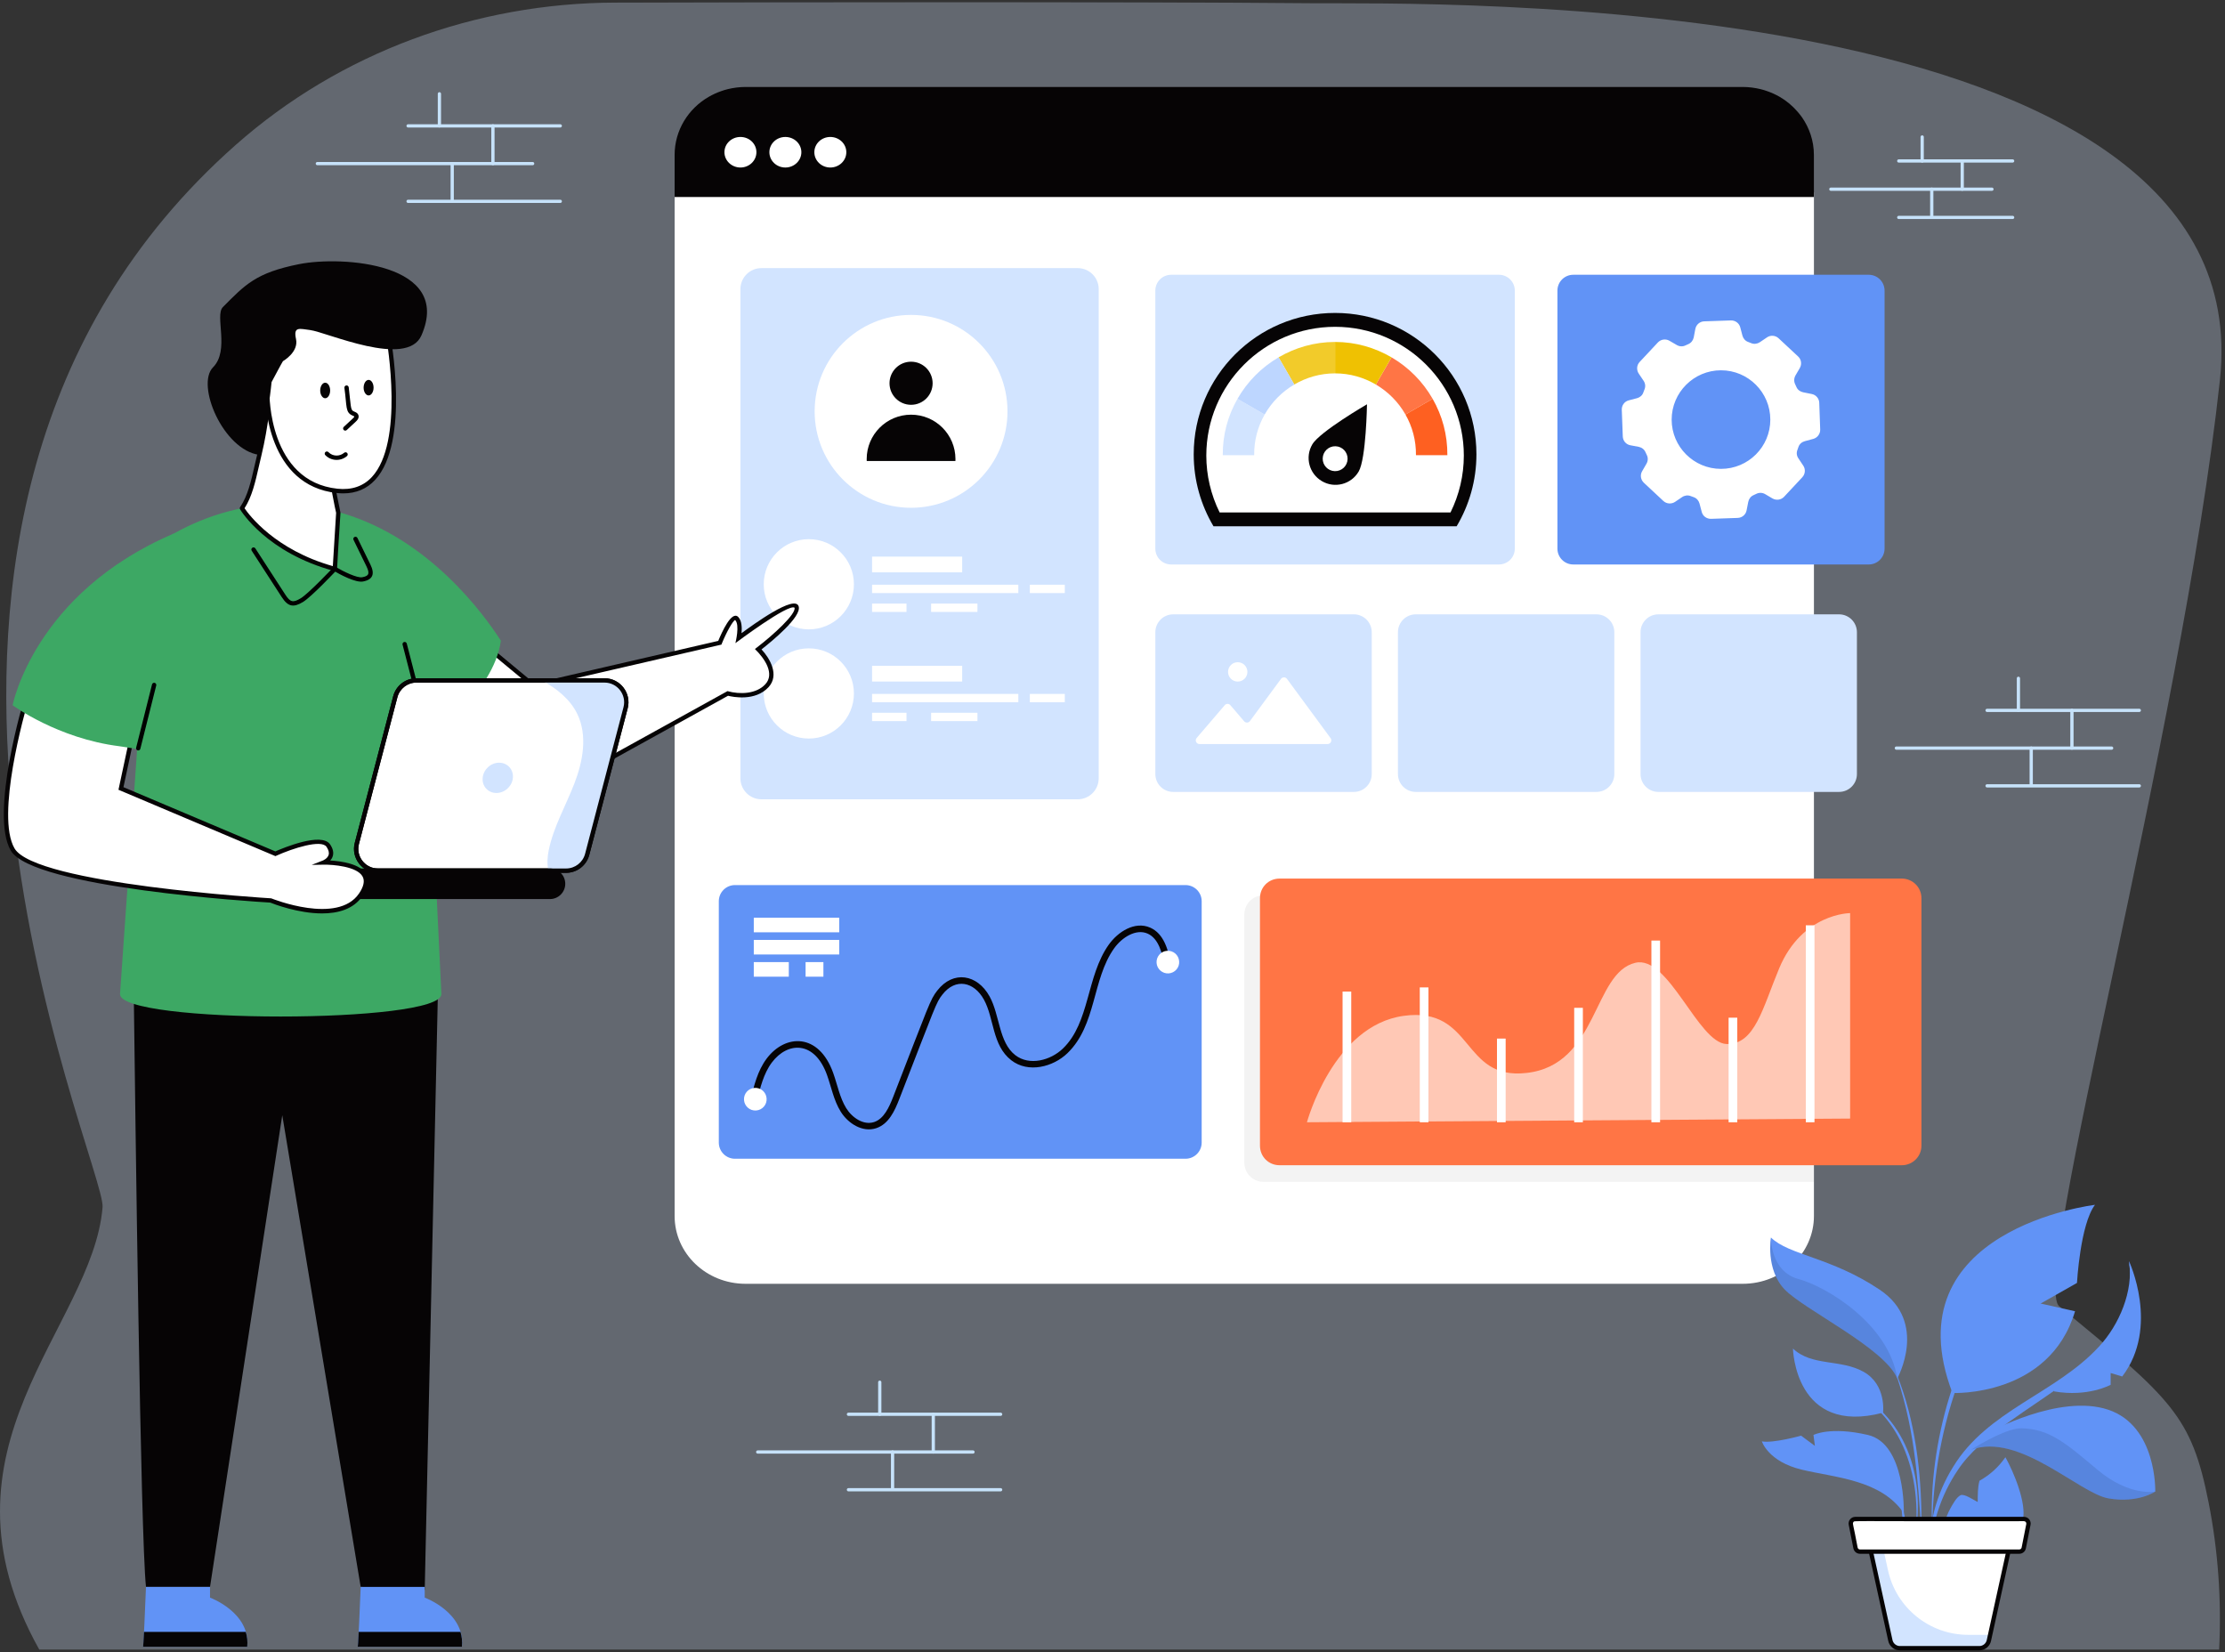 <svg width="540" height="401" viewBox="0 0 540 401" fill="none" xmlns="http://www.w3.org/2000/svg">
<rect x="0" y="0" width="540" height="401" fill="#333333" stroke="none"/>
<g clip-path="url(#clip0_264_313596)">
<g opacity="0.3">
<path d="M538.579 400.31C539.174 388.372 538.339 376.357 536.027 364.647C531.868 343.58 527.125 339.567 499.774 317.011C492.651 311.136 529.336 178.819 538.764 92.255C549.228 -3.823 343.853 1.012 318.977 0.792C270.424 0.365 194.235 0.496 149.325 0.628C115.48 0.728 82.592 12.735 57.23 35.146C-45.759 126.156 25.762 282.503 24.894 292.961C22.459 322.263 -17.938 351.249 9.53 400.308H538.579V400.31Z" fill="#D2E4FF"/>
</g>
<path d="M440.236 46.687V295.105C440.236 304.06 432.621 311.544 422.931 311.544H180.948C171.419 311.544 163.73 304.195 163.73 295.105V46.687H440.236Z" fill="white"/>
<path d="M440.227 47.805V37.595C440.227 34.158 439.117 31.001 437.278 28.38C436.937 27.929 436.62 27.515 436.266 27.113C435.035 25.687 433.56 24.443 431.915 23.493C430.965 22.956 429.953 22.481 428.881 22.116C428.357 21.922 427.833 21.763 427.26 21.628C425.87 21.3 424.445 21.104 422.933 21.104H180.949C179.475 21.104 178.024 21.299 176.647 21.628C176.099 21.763 175.55 21.921 175.026 22.116C173.965 22.482 172.955 22.957 172.015 23.493C167.043 26.357 163.728 31.623 163.728 37.595V47.805H440.227Z" fill="#060405"/>
<path d="M183.58 36.938C183.58 38.993 181.833 40.651 179.704 40.651C177.575 40.651 175.817 38.993 175.817 36.938C175.817 34.883 177.553 33.237 179.704 33.237C181.856 33.237 183.58 34.894 183.58 36.938Z" fill="white"/>
<path d="M205.4 36.938C205.4 38.993 203.654 40.651 201.513 40.651C199.373 40.651 197.638 38.993 197.638 36.938C197.638 34.883 199.373 33.237 201.513 33.237C203.654 33.237 205.4 34.894 205.4 36.938Z" fill="white"/>
<path d="M194.489 36.938C194.489 38.993 192.742 40.651 190.602 40.651C188.462 40.651 186.727 38.993 186.727 36.938C186.727 34.883 188.462 33.237 190.602 33.237C192.742 33.237 194.489 34.894 194.489 36.938Z" fill="white"/>
<g opacity="0.05">
<path d="M440.236 217.258V286.817H306.747C304.064 286.817 301.982 284.735 301.982 282.052V222.022C301.982 219.339 304.064 217.258 306.747 217.258H440.236Z" fill="black"/>
</g>
<path d="M466.327 217.975V278.006C466.327 280.688 464.168 282.771 461.561 282.771H310.555C307.874 282.771 305.789 280.687 305.789 278.006V217.975C305.789 215.295 307.874 213.208 310.555 213.208H461.561C464.168 213.208 466.327 215.294 466.327 217.975Z" fill="#FF7545"/>
<path d="M327.942 240.625H325.838V272.346H327.942V240.625Z" fill="white"/>
<path d="M346.68 239.617H344.576V272.346H346.68V239.617Z" fill="white"/>
<path d="M365.417 252.035H363.313V272.347H365.417V252.035Z" fill="white"/>
<path d="M384.156 244.575H382.052V272.346H384.156V244.575Z" fill="white"/>
<path d="M402.893 228.247H400.789V272.346H402.893V228.247Z" fill="white"/>
<path d="M421.63 246.967H419.526V272.346H421.63V246.967Z" fill="white"/>
<path d="M440.368 224.547H438.264V272.346H440.368V224.547Z" fill="white"/>
<g opacity="0.6">
<path d="M449.017 271.446L317.188 272.346C317.188 272.346 323.537 248.857 340.681 246.517C357.824 244.18 354.569 262.179 370.444 260.377C387.905 258.488 386.556 236.079 396.874 233.649C404.97 231.669 412.112 253.087 419.018 253.357C425.923 253.537 427.756 244.674 431.797 234.999C437.399 221.588 449.02 221.588 449.02 221.588V271.446H449.017Z" fill="white"/>
</g>
<path d="M261.554 65.063H184.796C181.981 65.063 179.698 67.345 179.698 70.161V188.871C179.698 191.686 181.981 193.969 184.796 193.969H261.554C264.37 193.969 266.652 191.686 266.652 188.871V70.161C266.652 67.345 264.37 65.063 261.554 65.063Z" fill="#D2E4FF"/>
<path d="M196.3 152.73C202.344 152.73 207.243 147.83 207.243 141.787C207.243 135.743 202.344 130.843 196.3 130.843C190.256 130.843 185.356 135.743 185.356 141.787C185.356 147.83 190.256 152.73 196.3 152.73Z" fill="white"/>
<path d="M233.517 135.076H211.645V138.893H233.517V135.076Z" fill="white"/>
<path d="M247.147 141.899H211.645V143.922H247.147V141.899Z" fill="white"/>
<path d="M258.423 141.899H249.939V143.922H258.423V141.899Z" fill="white"/>
<path d="M237.22 146.475H225.975V148.497H237.22V146.475Z" fill="white"/>
<path d="M220.004 146.475H211.645V148.497H220.004V146.475Z" fill="white"/>
<path d="M196.3 179.226C202.344 179.226 207.243 174.327 207.243 168.283C207.243 162.239 202.344 157.339 196.3 157.339C190.256 157.339 185.356 162.239 185.356 168.283C185.356 174.327 190.256 179.226 196.3 179.226Z" fill="white"/>
<path d="M233.517 161.572H211.645V165.389H233.517V161.572Z" fill="white"/>
<path d="M247.147 168.396H211.645V170.418H247.147V168.396Z" fill="white"/>
<path d="M258.423 168.396H249.939V170.418H258.423V168.396Z" fill="white"/>
<path d="M237.22 172.971H225.975V174.993H237.22V172.971Z" fill="white"/>
<path d="M220.004 172.971H211.645V174.993H220.004V172.971Z" fill="white"/>
<path d="M221.114 123.225C234.038 123.225 244.515 112.747 244.515 99.823C244.515 86.899 234.038 76.421 221.114 76.421C208.189 76.421 197.712 86.899 197.712 99.823C197.712 112.747 208.189 123.225 221.114 123.225Z" fill="white"/>
<path d="M221.114 98.236C224.003 98.236 226.345 95.894 226.345 93.005C226.345 90.116 224.003 87.774 221.114 87.774C218.225 87.774 215.883 90.116 215.883 93.005C215.883 95.894 218.225 98.236 221.114 98.236Z" fill="#060405"/>
<path d="M231.874 111.871C231.88 111.716 231.885 111.56 231.885 111.403C231.885 105.454 227.063 100.632 221.114 100.632C215.164 100.632 210.342 105.454 210.342 111.403C210.342 111.56 210.347 111.716 210.353 111.871H231.874Z" fill="#060405"/>
<path d="M32.444 239.677C32.882 272.547 34.087 372.237 35.43 385.097H50.971L68.505 270.631L87.537 385.097L103.078 385.833L106.303 239.677H32.444Z" fill="#060405"/>
<path d="M103.079 387.701V385.097H87.537C87.334 390.132 86.936 399.629 86.816 399.629H112.106C112.966 391.318 103.08 387.701 103.08 387.701H103.079Z" fill="#6193F6"/>
<path d="M111.757 396.014C112.084 397.106 112.242 398.302 112.105 399.629H86.815C86.862 399.629 86.953 398.13 87.059 396.014H111.756H111.757Z" fill="#060405"/>
<path d="M50.972 387.701V385.097H35.431C35.228 390.132 34.829 399.629 34.71 399.629H60C60.86 391.318 50.974 387.701 50.974 387.701H50.972Z" fill="#6193F6"/>
<path d="M59.651 396.014C59.979 397.106 60.137 398.302 60 399.629H34.71C34.756 399.629 34.848 398.13 34.953 396.014H59.65H59.651Z" fill="#060405"/>
<path d="M98.62 182.104L130.593 193.723L176.618 168.284C176.618 168.284 182.756 170.049 186.125 166.412C189.492 162.773 184.021 157.542 184.021 157.542C184.021 157.542 194.058 149.85 193.334 147.322C192.62 144.803 179.272 154.822 179.272 154.822C179.272 154.822 179.996 151.298 178.79 150.092C177.583 148.886 174.697 155.979 174.697 155.979L129.55 166.411L115.566 154.82L98.619 182.104H98.62Z" fill="white"/>
<path d="M130.639 194.299L97.832 182.376L115.44 154.03L129.687 165.839L174.316 155.526C175.185 153.433 177.557 148.106 179.164 149.718C180.061 150.616 180.084 152.41 179.972 153.648C182.766 151.602 192.981 144.13 193.842 147.177C194.568 149.712 187.248 155.69 184.815 157.592C186.798 159.703 189.253 163.806 186.512 166.767C183.29 170.249 177.855 169.134 176.691 168.844L130.641 194.297L130.639 194.299ZM99.409 181.83L130.548 193.146L176.554 167.717C179.597 168.564 183.55 168.418 185.739 166.053C188.062 163.544 185.679 159.891 183.215 157.497L183.701 157.123C187.75 154.02 193.259 148.971 192.829 147.466C191.262 146.461 178.586 156.001 178.48 156.073C178.497 155.954 179.61 151.654 178.419 150.463C177.924 150.575 176.381 153.238 175.186 156.177L175.084 156.43L129.418 166.982L115.697 155.611L99.411 181.832L99.409 181.83Z" fill="#060405"/>
<path d="M30.73 179.434C31.611 179.553 32.535 179.609 33.438 179.619L29.126 241.247C29.126 248.493 107.12 248.493 107.12 241.247L104.142 179.226L104.121 179.074C104.121 179.074 119.86 168.146 121.557 155.476C117.326 148.897 104.057 130.69 82.98 124.502C78.912 123.306 74.529 122.555 69.885 122.403C60.052 122.124 50.638 124.771 42.14 129.495C17.724 143.003 8.298 165.532 8.298 165.532C8.298 165.532 8.032 164.703 10.479 167.149C14.905 171.587 19.636 177.585 29.392 179.227C29.827 179.315 30.274 179.368 30.73 179.434Z" fill="#3DA864"/>
<path d="M104.143 179.753C103.91 179.753 103.695 179.596 103.635 179.359L97.703 156.44C97.631 156.159 97.8 155.872 98.081 155.799C98.36 155.723 98.649 155.896 98.722 156.177L104.653 179.096C104.726 179.377 104.557 179.664 104.276 179.736C104.232 179.748 104.187 179.754 104.143 179.754V179.753Z" fill="black"/>
<path d="M56.355 214.468C56.355 216.231 57.779 217.654 59.541 217.654H133.475C135.238 217.654 136.661 216.231 136.661 214.468C136.661 212.705 135.238 211.282 133.475 211.282H59.541C57.779 211.282 56.355 212.705 56.355 214.468Z" fill="#060405"/>
<path d="M91.722 211.286H137.395C139.803 211.286 141.89 209.664 142.508 207.337L151.829 171.765C152.706 168.416 150.172 165.12 146.717 165.12H101.045C98.653 165.12 96.549 166.759 95.941 169.088L86.612 204.66C85.734 208.009 88.268 211.286 91.725 211.286H91.722Z" fill="white"/>
<path d="M137.396 211.811H91.724C87.922 211.811 85.137 208.21 86.101 204.526L95.431 168.953C96.102 166.387 98.41 164.595 101.043 164.595H146.716C150.517 164.595 153.302 168.212 152.337 171.899L143.016 207.471C142.337 210.028 140.025 211.812 137.395 211.812L137.396 211.811ZM101.043 165.646C98.888 165.646 96.999 167.115 96.449 169.219L87.118 204.793C86.33 207.805 88.607 210.759 91.722 210.759H137.395C139.55 210.759 141.443 209.296 141.999 207.201L151.319 171.629C152.111 168.609 149.824 165.645 146.716 165.645H101.043V165.646Z" fill="#060405"/>
<path d="M133.17 206.343C132.839 207.945 132.722 209.727 133.116 211.286H137.395C139.804 211.286 141.89 209.664 142.508 207.337L151.829 171.765C152.707 168.416 150.173 165.12 146.718 165.12H131.55C135.131 167.135 138.346 169.633 140.11 173.268C142.635 178.488 141.489 184.738 139.394 190.146C137.307 195.554 134.326 200.667 133.171 206.343H133.17Z" fill="#D2E4FF"/>
<path d="M133.475 218.179H59.541C57.494 218.179 55.83 216.514 55.83 214.468C55.83 212.422 57.495 210.756 59.541 210.756H133.475C135.523 210.756 137.187 212.422 137.187 214.468C137.187 216.514 135.522 218.179 133.475 218.179ZM59.541 211.808C58.075 211.808 56.881 213.001 56.881 214.468C56.881 215.935 58.075 217.127 59.541 217.127H133.475C134.942 217.127 136.136 215.935 136.136 214.468C136.136 213.001 134.942 211.808 133.475 211.808H59.541Z" fill="#060405"/>
<path d="M137.395 211.808H91.724C87.921 211.808 85.138 208.211 86.104 204.525L95.426 168.953C96.102 166.387 98.413 164.595 101.046 164.595H146.717C150.519 164.595 153.303 168.21 152.337 171.899L143.014 207.47C142.342 210.024 140.032 211.808 137.395 211.808ZM101.046 165.647C98.889 165.647 96.997 167.117 96.443 169.221L87.121 204.792C86.33 207.805 88.604 210.756 91.722 210.756H137.394C139.553 210.756 141.446 209.294 141.996 207.202L151.319 171.63C152.112 168.609 149.828 165.646 146.717 165.646H101.046V165.647Z" fill="#060405"/>
<path d="M117.143 188.767C116.955 190.79 118.451 192.438 120.473 192.438C122.496 192.438 124.296 190.79 124.475 188.767C124.655 186.734 123.168 185.087 121.135 185.087C119.103 185.087 117.321 186.734 117.142 188.767H117.143Z" fill="#D2E4FF"/>
<path d="M3.061 206.135C8.291 215.176 65.706 218.519 65.706 218.519C65.706 218.519 82.067 225.207 87.565 217.125C93.063 209.041 78.559 209.308 78.559 209.308C78.559 209.308 81.667 208.118 79.679 205.204C77.698 202.29 66.834 207.185 66.834 207.185L29.357 191.341L33.175 173.5L6.606 168.916C6.606 168.916 -2.03 197.33 3.063 206.136L3.061 206.135Z" fill="white"/>
<path d="M78.171 221.664C72.374 221.664 66.442 219.379 65.588 219.038C62.215 218.839 7.863 215.487 2.605 206.398C-2.543 197.497 5.746 169.931 6.101 168.762L6.237 168.318L33.802 173.074L29.962 191.025L66.828 206.611C68.677 205.796 78.044 201.867 80.113 204.907C80.814 205.934 81.029 206.905 80.754 207.79C80.624 208.202 80.401 208.545 80.15 208.822C82.697 208.966 87.505 209.59 88.926 212.215C89.695 213.635 89.384 215.387 88.001 217.419C85.796 220.659 82.014 221.664 78.171 221.664ZM3.517 205.871C8.546 214.567 65.166 217.96 65.737 217.994L65.906 218.031C66.066 218.096 81.936 224.465 87.132 216.828C88.277 215.146 88.569 213.762 88.002 212.716C86.659 210.232 80.727 209.799 78.569 209.834L75.637 209.888L78.37 208.817C78.381 208.813 79.473 208.375 79.753 207.471C79.926 206.91 79.755 206.248 79.245 205.5C77.984 203.643 71.097 205.843 67.052 207.664L66.842 207.759L28.753 191.655L32.547 173.925L6.979 169.513C5.917 173.15 -1.06 197.956 3.518 205.871H3.517Z" fill="#060405"/>
<path d="M42.137 129.498C42.66 143.702 39.934 162.173 34.315 181.85C33.391 181.829 31.291 181.425 30.376 181.301C29.909 181.239 29.452 181.146 28.995 181.093C13.981 179.222 3.062 171.14 3.062 171.14C3.062 171.14 8.288 143.951 42.137 129.498Z" fill="#3DA864"/>
<path d="M33.548 182.114C33.505 182.114 33.462 182.109 33.42 182.097C33.138 182.026 32.967 181.741 33.037 181.459L36.897 166.09C36.968 165.808 37.256 165.636 37.535 165.707C37.817 165.779 37.987 166.063 37.917 166.345L34.058 181.715C33.998 181.953 33.783 182.112 33.549 182.112L33.548 182.114Z" fill="black"/>
<path d="M58.723 123.337C58.723 123.337 64.91 133.662 81.258 138.061L82.104 124.411C82.104 124.411 80.532 117.582 80.019 111.642C79.523 105.908 66.449 93.507 65.56 92.755H65.542C65.525 92.739 65.508 92.721 65.508 92.721C65.508 92.721 65.081 101.521 62.941 110.389C61.776 115.131 61.067 119.879 58.723 123.337Z" fill="white"/>
<path d="M81.122 138.57C64.757 134.166 58.529 124.037 58.272 123.608C58.167 123.433 58.173 123.212 58.287 123.043C60.128 120.33 60.937 116.764 61.794 112.99C61.999 112.087 62.206 111.175 62.43 110.265C64.534 101.548 64.979 92.785 64.983 92.697C64.993 92.488 65.127 92.306 65.323 92.232C65.496 92.167 65.686 92.197 65.829 92.307C65.854 92.321 65.879 92.339 65.901 92.356C66.041 92.475 80.002 105.35 80.544 111.6C81.112 118.177 82.651 124.121 82.631 124.446C81.675 138.689 81.951 138.213 81.566 138.49C81.476 138.555 81.284 138.613 81.124 138.57H81.122ZM59.352 123.34C60.454 124.964 66.752 133.415 80.774 137.383L81.575 124.455C81.402 123.69 79.976 117.264 79.495 111.688C79.08 106.895 69 96.703 65.963 93.836C65.773 96.475 65.141 103.509 63.451 110.512C63.229 111.42 63.023 112.325 62.819 113.22C61.968 116.964 61.165 120.506 59.35 123.337L59.352 123.34Z" fill="#060405"/>
<path d="M64.871 95.348C64.871 95.348 64.423 117.276 81.847 119.126C101.81 121.245 94.115 80.823 94.115 80.823L81.055 70.655L65.701 74.044L58.723 84.412L64.871 95.348Z" fill="white"/>
<path d="M83.318 119.73C82.822 119.73 82.313 119.703 81.79 119.647C64.852 117.849 64.352 97.434 64.345 95.485L58.264 84.67C58.167 84.497 58.174 84.284 58.286 84.119L65.264 73.751C65.339 73.639 65.454 73.56 65.587 73.531L80.94 70.141C81.093 70.107 81.254 70.143 81.377 70.24L94.437 80.409C94.537 80.487 94.606 80.599 94.63 80.726C94.834 81.803 99.554 107.213 91.053 116.445C89.041 118.629 86.444 119.73 83.316 119.73H83.318ZM59.34 84.436L65.33 95.088C65.375 95.17 65.399 95.263 65.398 95.357C65.394 95.571 65.166 116.824 81.902 118.6C85.364 118.967 88.188 118.004 90.279 115.732C98.049 107.295 94.059 83.509 93.633 81.113L80.927 71.219L66.02 74.51L59.339 84.435L59.34 84.436Z" fill="#060405"/>
<path d="M51.71 89.128C47.475 93.392 54.175 109.192 62.924 110.39H62.94C65.081 101.522 65.911 92.722 65.911 92.722C65.911 92.722 68.589 87.69 68.675 87.638C68.761 87.604 72.527 85.413 71.843 82.281C71.157 79.147 72.699 79.778 75.237 80.09C79.245 80.582 98.766 89.439 102.281 81.394C109.939 63.868 83.043 62 72.567 64.105C62.09 66.192 59.496 69.086 54.088 74.524C52.063 76.561 55.801 85.006 51.71 89.128Z" fill="#060405"/>
<path d="M90.664 94.082C90.664 95.114 90.117 95.962 89.463 95.962C88.808 95.962 88.249 95.112 88.249 94.082C88.249 93.051 88.794 92.188 89.463 92.188C90.131 92.188 90.664 93.038 90.664 94.082Z" fill="#060405"/>
<path d="M80.126 94.765C80.126 95.797 79.58 96.646 78.925 96.646C78.269 96.646 77.711 95.796 77.711 94.765C77.711 93.734 78.258 92.872 78.925 92.872C79.592 92.872 80.126 93.722 80.126 94.765Z" fill="#060405"/>
<path d="M83.405 104.333C83.209 104.12 83.221 103.788 83.434 103.59L85.652 101.531C86.015 101.196 85.991 101.079 85.991 101.079C85.971 101.018 85.737 100.92 85.598 100.862C83.764 100.1 84.225 98.726 83.587 94.114C83.556 93.826 83.763 93.566 84.052 93.534C84.337 93.502 84.6 93.709 84.633 93.999C85.148 98.28 85.058 99.362 85.689 99.745C86.023 99.948 86.776 100.069 86.994 100.766C87.226 101.507 86.579 102.106 86.367 102.303L84.149 104.362C83.937 104.559 83.603 104.548 83.405 104.333Z" fill="black"/>
<path d="M78.953 110.453C78.749 110.245 78.753 109.913 78.961 109.709C79.169 109.508 79.502 109.511 79.705 109.718C80.767 110.807 82.451 110.804 83.522 109.88C83.74 109.691 84.072 109.713 84.263 109.934C84.453 110.153 84.428 110.486 84.209 110.675C82.694 111.984 80.382 111.916 78.953 110.45V110.453Z" fill="black"/>
<path d="M68.37 144.885L61.087 133.649C60.929 133.405 60.998 133.08 61.242 132.922C61.487 132.763 61.812 132.833 61.969 133.077L69.253 144.313C70.471 146.19 71.149 146.293 72.982 145.191C74.913 144.028 80.816 137.765 80.876 137.702C81.076 137.49 81.408 137.48 81.62 137.679C81.832 137.878 81.842 138.211 81.642 138.422C81.395 138.685 75.579 144.855 73.525 146.091C71.203 147.488 69.906 147.25 68.372 144.885H68.37Z" fill="black"/>
<path d="M80.989 138.514C80.739 138.365 80.658 138.043 80.807 137.793C80.956 137.544 81.278 137.462 81.528 137.611C83.341 138.693 86.679 140.318 87.908 140.081C89.372 139.797 89.877 139.359 88.946 137.448L85.801 131.009C85.673 130.748 85.782 130.433 86.043 130.305C86.303 130.177 86.62 130.285 86.746 130.547L89.891 136.987C90.999 139.256 90.539 140.642 88.109 141.113C86.343 141.462 82.534 139.436 80.99 138.514H80.989Z" fill="black"/>
<path d="M287.722 214.784H178.375C176.209 214.784 174.454 216.539 174.454 218.705V277.274C174.454 279.439 176.209 281.195 178.375 281.195H287.722C289.888 281.195 291.643 279.439 291.643 277.274V218.705C291.643 216.539 289.888 214.784 287.722 214.784Z" fill="#6193F6"/>
<path d="M204.021 269.74C202.331 266.997 201.76 263.795 200.721 260.894C197.698 252.46 191.125 252.765 187.316 257.856C185.301 260.548 184.457 264.095 183.712 267.224L182.178 266.858C182.958 263.579 183.843 259.864 186.053 256.91C190.536 250.921 198.692 250.555 202.207 260.361C203.251 263.275 203.806 266.382 205.365 268.911C206.796 271.233 209.583 273.139 212.15 272.289C214.528 271.5 215.784 268.714 216.776 266.166C225.587 243.517 225.724 242.64 227.463 240.398C231.351 235.388 237.208 236.43 240.172 241.81C242.674 246.353 242.373 252.917 246.398 256.05C249.832 258.722 254.977 257.334 257.969 254.447C264.549 248.095 263.621 236.943 269.096 229.238C271.318 226.112 275.403 223.485 279.126 225.1C282.494 226.564 283.59 230.577 284.218 234.311L282.662 234.573C282.105 231.257 281.173 227.711 278.498 226.549C275.713 225.339 272.308 227.446 270.383 230.152C265.033 237.679 266.139 248.753 259.064 255.581C255.59 258.937 249.54 260.495 245.43 257.295C240.752 253.655 241.319 247.163 238.79 242.573C236.409 238.252 231.923 237.225 228.709 241.368C227.154 243.37 227.176 243.785 218.246 266.739C217.125 269.623 215.674 272.783 212.645 273.787C209.356 274.879 205.818 272.654 204.021 269.74Z" fill="#060405"/>
<path d="M186.049 266.546C186.176 268.052 185.032 269.377 183.509 269.486C182.003 269.595 180.678 268.452 180.569 266.946C180.46 265.421 181.603 264.115 183.109 264.006C184.634 263.897 185.94 265.023 186.049 266.547V266.546Z" fill="white"/>
<path d="M286.177 233.277C286.304 234.783 285.16 236.108 283.637 236.217C282.131 236.326 280.806 235.183 280.697 233.677C280.588 232.152 281.731 230.846 283.237 230.736C284.762 230.627 286.068 231.753 286.177 233.278V233.277Z" fill="white"/>
<path d="M203.679 222.704H182.941V226.244H203.679V222.704Z" fill="white"/>
<path d="M203.679 228.09H182.941V231.629H203.679V228.09Z" fill="white"/>
<path d="M191.44 233.476H182.941V237.016H191.44V233.476Z" fill="white"/>
<path d="M199.838 233.476H195.514V237.016H199.838V233.476Z" fill="white"/>
<path d="M363.792 66.678H284.239C282.116 66.678 280.395 68.399 280.395 70.522V133.139C280.395 135.262 282.116 136.983 284.239 136.983H363.792C365.916 136.983 367.637 135.262 367.637 133.139V70.522C367.637 68.399 365.916 66.678 363.792 66.678Z" fill="#D2E4FF"/>
<path d="M453.534 66.678H381.827C379.704 66.678 377.982 68.399 377.982 70.522V133.139C377.982 135.262 379.704 136.983 381.827 136.983H453.534C455.657 136.983 457.378 135.262 457.378 133.139V70.522C457.378 68.399 455.657 66.678 453.534 66.678Z" fill="#6193F6"/>
<path d="M353.518 127.72C356.559 122.599 358.324 116.634 358.324 110.249C358.324 91.301 342.965 75.941 324.017 75.941C305.069 75.941 289.709 91.301 289.709 110.249C289.709 116.634 291.476 122.6 294.515 127.72H353.517H353.518Z" fill="#060405"/>
<path d="M295.998 124.353C293.879 120.065 292.767 115.342 292.767 110.558C292.767 93.328 306.786 79.31 324.016 79.31C341.246 79.31 355.266 93.328 355.266 110.558C355.266 115.342 354.155 120.065 352.036 124.353H295.998Z" fill="white"/>
<path d="M341.103 100.595L347.698 96.787C345.317 92.616 341.869 89.141 337.724 86.717L333.916 93.312C336.905 95.066 339.392 97.577 341.102 100.594L341.103 100.595Z" fill="#FF7545"/>
<path d="M347.698 96.787L341.103 100.595C342.775 103.546 343.687 106.869 343.648 110.46H351.271C351.304 105.504 350.045 100.902 347.698 96.787Z" fill="#FE6021"/>
<path d="M333.916 93.313L337.724 86.718C333.69 84.359 329.016 82.984 324.016 82.984V90.607C327.628 90.607 331.005 91.604 333.916 93.313Z" fill="#EFC102"/>
<path d="M324.016 90.607V82.984C319.016 82.984 314.341 84.359 310.308 86.718L314.116 93.313C317.027 91.604 320.404 90.607 324.016 90.607Z" fill="#F2CB2A"/>
<path d="M306.93 100.595L300.335 96.787C297.994 100.89 296.729 105.49 296.761 110.46H304.385C304.346 106.874 305.254 103.549 306.93 100.595Z" fill="#D2E4FF"/>
<path d="M314.116 93.313L310.308 86.718C306.164 89.141 302.716 92.616 300.334 96.789L306.929 100.597C308.641 97.58 311.127 95.068 314.116 93.314V93.313Z" fill="#BDD6FF"/>
<path d="M329.738 114.441C327.919 117.543 323.928 118.585 320.826 116.766C317.71 114.939 316.669 110.948 318.489 107.846C320.308 104.744 331.763 98.112 331.763 98.112C331.763 98.112 331.558 111.339 329.74 114.441H329.738Z" fill="#060405"/>
<path d="M327.057 111.39C327.099 109.721 325.78 108.335 324.112 108.293C322.444 108.251 321.057 109.569 321.015 111.238C320.973 112.906 322.292 114.293 323.96 114.334C325.629 114.376 327.015 113.058 327.057 111.39Z" fill="white"/>
<path d="M356.957 123.518C357.025 123.518 357.025 123.413 356.957 123.413C356.889 123.413 356.889 123.518 356.957 123.518Z" fill="white"/>
<path d="M332.916 153.422V187.85C332.916 190.237 330.975 192.177 328.578 192.177H284.728C282.341 192.177 280.401 190.237 280.401 187.85V153.422C280.401 151.025 282.342 149.084 284.728 149.084H328.578C330.975 149.084 332.916 151.025 332.916 153.422Z" fill="#D2E4FF"/>
<path d="M322.21 180.559H291.107C290.342 180.559 289.929 179.661 290.427 179.081L297.243 171.125C297.6 170.708 298.246 170.708 298.604 171.125L301.951 175.037C302.326 175.475 303.011 175.45 303.353 174.986L310.899 164.738C311.256 164.252 311.983 164.252 312.341 164.738L322.932 179.131C323.367 179.723 322.944 180.556 322.211 180.556L322.21 180.559Z" fill="white"/>
<path d="M300.392 165.399C301.689 165.399 302.741 164.347 302.741 163.05C302.741 161.753 301.689 160.702 300.392 160.702C299.095 160.702 298.044 161.753 298.044 163.05C298.044 164.347 299.095 165.399 300.392 165.399Z" fill="white"/>
<path d="M391.791 153.422V187.85C391.791 190.237 389.85 192.177 387.453 192.177H343.603C341.217 192.177 339.276 190.237 339.276 187.85V153.422C339.276 151.025 341.217 149.084 343.603 149.084H387.453C389.85 149.084 391.791 151.025 391.791 153.422Z" fill="#D2E4FF"/>
<path d="M450.668 153.422V187.85C450.668 190.237 448.727 192.177 446.33 192.177H402.48C400.094 192.177 398.153 190.237 398.153 187.85V153.422C398.153 151.025 400.094 149.084 402.48 149.084H446.33C448.727 149.084 450.668 151.025 450.668 153.422Z" fill="#D2E4FF"/>
<path d="M441.529 97.748C441.497 96.705 440.727 95.804 439.684 95.611L437.61 95.195C436.902 95.046 436.275 94.6 435.989 93.922C435.89 93.68 435.779 93.445 435.666 93.215C435.342 92.544 435.392 91.756 435.758 91.11L436.808 89.31C437.336 88.397 437.174 87.223 436.404 86.515L431.66 82.092C430.89 81.371 429.716 81.272 428.852 81.869L427.113 83.043C426.505 83.447 425.716 83.558 425.039 83.285C424.797 83.186 424.543 83.092 424.301 82.993C423.592 82.757 423.077 82.16 422.885 81.453L422.357 79.441C422.084 78.416 421.134 77.72 420.072 77.758L413.601 77.981C412.551 78.013 411.668 78.77 411.458 79.794L411.06 81.887C410.911 82.595 410.433 83.222 409.756 83.508C409.514 83.62 409.272 83.72 409.035 83.832C408.371 84.155 407.601 84.105 406.962 83.733L405.161 82.689C404.242 82.161 403.087 82.336 402.36 83.106L397.925 87.85C397.217 88.607 397.124 89.776 397.72 90.664L398.887 92.397C399.309 93.011 399.402 93.782 399.129 94.459C399.036 94.714 398.936 94.968 398.843 95.21C398.62 95.917 398.023 96.434 397.315 96.626L395.29 97.154C394.259 97.414 393.569 98.377 393.601 99.421L393.843 105.898C393.874 106.96 394.631 107.86 395.674 108.053L397.718 108.438C398.439 108.581 399.066 109.053 399.358 109.742C399.451 109.984 399.563 110.22 399.693 110.462C400.017 111.12 399.966 111.909 399.581 112.554L398.538 114.355C398.004 115.268 398.185 116.423 398.955 117.15L403.693 121.572C404.469 122.293 405.636 122.373 406.525 121.795L408.258 120.622C408.854 120.218 409.644 120.106 410.321 120.38C410.556 120.479 410.817 120.573 411.072 120.653C411.78 120.908 412.277 121.492 412.468 122.199L413.003 124.224C413.257 125.248 414.22 125.938 415.27 125.907L421.759 125.683C422.821 125.633 423.703 124.882 423.896 123.833L424.3 121.776C424.443 121.068 424.908 120.441 425.585 120.155C425.827 120.044 426.081 119.932 426.312 119.813C426.97 119.497 427.772 119.54 428.398 119.912L430.199 120.974C431.131 121.489 432.285 121.309 432.994 120.551L437.416 115.813C438.137 115.025 438.236 113.87 437.639 112.987L436.466 111.229C436.049 110.639 435.95 109.862 436.224 109.192C436.323 108.931 436.417 108.695 436.484 108.453C436.726 107.746 437.317 107.248 438.043 107.056L440.068 106.51C441.08 106.236 441.788 105.286 441.757 104.243L441.527 97.747L441.529 97.748ZM417.681 113.783C411.073 113.783 405.706 108.423 405.706 101.834C405.706 95.245 411.073 89.86 417.681 89.86C424.288 89.86 429.649 95.22 429.649 101.834C429.649 108.448 424.288 113.783 417.681 113.783Z" fill="white"/>
<path d="M471.618 373.764C471.411 371.084 472.055 368.359 473.369 366.019C473.883 365.104 474.828 363.322 475.815 362.85C476.725 362.413 479.043 364.045 479.981 364.497C480.01 362.736 479.954 361.04 480.414 359.339C483.017 357.863 484.989 356.077 486.709 353.629C488.749 357.279 491.903 364.85 490.931 368.906C490.527 370.588 489.483 372.063 488.224 373.252C486.965 374.439 485.492 375.372 484.027 376.296C481.422 377.942 477.673 375.887 474.913 374.513C473.718 373.917 472.952 373.762 471.617 373.764H471.618Z" fill="#6193F6"/>
<path d="M516.703 306.053C523.575 331.165 486.205 339.992 475.177 356.711C470.949 362.953 468.551 370.474 468.379 378.153C467.802 370.468 469.881 362.583 474.024 355.96C482.386 342.199 498.891 338.216 509.4 326.801C514.302 321.572 517.868 313.196 516.704 306.053H516.703Z" fill="#6193F6"/>
<path d="M516.703 306.053C516.703 306.053 524.206 322.024 515.055 334.037L512.248 333.194V336.056C512.248 336.056 506.765 339.09 498.532 337.658V336.675L502.368 334.205L505.905 331.791C506.668 330.844 503.139 335.221 513.371 322.528L515.552 319.074L517.261 311.582L516.704 306.053H516.703Z" fill="#6193F6"/>
<path d="M523.074 361.96C523.074 361.96 518.897 364.847 511.761 363.63C504.6 362.412 490.04 347.471 478.346 351.839C479.776 350.432 482.813 347.446 482.619 347.638C482.619 347.638 499.78 338.115 511.666 342.101C523.529 346.087 523.075 361.96 523.075 361.96H523.074Z" fill="#6193F6"/>
<g opacity="0.1">
<path d="M523.074 361.96C523.074 361.96 518.897 364.847 511.761 363.63C504.6 362.412 490.04 347.471 478.346 351.839C481.133 350.057 487.328 346.532 490.637 346.611C497.393 346.771 501.258 350.121 509.064 356.685C516.869 363.249 523.074 361.96 523.074 361.96Z" fill="black"/>
</g>
<path d="M473.853 338.043C473.853 338.043 497.366 339.115 503.608 318.204L495.259 316.332L504.076 311.338C504.076 311.338 504.856 297.137 508.445 292.378C508.445 292.378 458.743 298.307 473.852 338.043H473.853Z" fill="#6193F6"/>
<path d="M464.883 372.457C466.485 356.381 460.484 340.078 444.013 335.343C447.283 336.271 447.291 336.188 448.218 336.614C462.763 343.385 467.171 358.248 464.884 372.457H464.883Z" fill="#6193F6"/>
<path d="M457.008 342.817C435.575 348.497 435.145 327.255 435.145 327.255C439.727 331.623 446.721 329.761 452.306 332.912C457.89 336.061 457.008 342.817 457.008 342.817Z" fill="#6193F6"/>
<path d="M466.327 372.072C465.402 358.322 464.642 345.547 459.446 331.452C464.321 342.311 466.098 354.978 466.314 366.888C466.344 368.617 466.29 370.347 466.327 372.071V372.072Z" fill="#6193F6"/>
<path d="M460.461 334.515C457.346 327.086 437.798 317.802 433.13 312.912C428.451 308.023 429.804 300.311 429.804 300.311C434.19 304.623 444.387 305.053 456.212 312.984C468.037 320.916 460.461 334.514 460.461 334.514V334.515Z" fill="#6193F6"/>
<path d="M462.055 367.212C462.055 367.212 462.517 350.359 453.34 348.224C444.163 346.088 440.123 348.224 440.123 348.224L440.469 350.878L437.122 348.397C437.122 348.397 430.311 350.301 427.599 349.782C427.599 349.782 429.099 354.688 437.295 356.651C445.49 358.613 456.513 359.074 462.055 367.213V367.212Z" fill="#6193F6"/>
<path d="M461.421 365.25C462.575 367.791 462.789 371.047 462.059 373.504L461.943 371.424L461.8 369.373C461.789 369.267 461.425 365.355 461.42 365.25H461.421Z" fill="#6193F6"/>
<g opacity="0.1">
<path d="M460.461 334.515C457.346 327.086 437.798 317.802 433.13 312.912C428.451 308.023 429.804 300.311 429.804 300.311C429.804 300.311 429.604 308.516 436.498 310.393C443.402 312.271 458.436 321.368 460.461 334.514V334.515Z" fill="black"/>
</g>
<path d="M468.984 372.072C467.727 352.658 473.777 328.464 486.432 313.275C490.772 307.815 496.096 303.178 501.943 299.461C499.165 301.534 496.388 303.611 493.941 306.061C476.894 321.43 468.731 349.396 468.983 372.072H468.984Z" fill="#6193F6"/>
<path d="M480.382 399.973H461.101C459.989 399.973 459.027 399.2 458.789 398.114L453.791 375.319H487.692L482.695 398.114C482.456 399.2 481.495 399.973 480.382 399.973Z" fill="white"/>
<path d="M482.889 396.734L482.585 398.118C482.344 399.209 481.389 399.986 480.276 399.986H460.992C459.88 399.986 458.915 399.21 458.684 398.118L453.679 375.329H456.952L458.211 381.068C460.215 390.217 468.315 396.732 477.685 396.732H482.888L482.889 396.734Z" fill="#D2E4FF"/>
<path d="M480.382 400.5H461.101C459.752 400.5 458.564 399.545 458.276 398.227L453.138 374.794H488.347L483.209 398.227C482.92 399.545 481.732 400.5 480.384 400.5H480.382ZM454.445 375.846L459.304 398.002C459.488 398.84 460.244 399.448 461.102 399.448H480.384C481.241 399.448 481.999 398.84 482.182 398.002L487.04 375.846H454.447H454.445Z" fill="#060405"/>
<path d="M490.086 376.535H451.398C450.876 376.535 450.427 376.167 450.326 375.654L449.195 369.93C449.062 369.254 449.578 368.626 450.267 368.626H491.216C491.904 368.626 492.421 369.256 492.288 369.93L491.157 375.654C491.055 376.166 490.607 376.535 490.085 376.535H490.086Z" fill="white"/>
<path d="M490.086 377.061H451.398C450.628 377.061 449.96 376.512 449.811 375.755L448.68 370.03C448.482 369.027 449.251 368.098 450.268 368.098H491.217C491.704 368.098 492.159 368.314 492.468 368.689C492.776 369.064 492.899 369.553 492.805 370.03L491.675 375.754C491.526 376.51 490.858 377.059 490.086 377.059V377.061ZM449.829 369.358C449.522 369.732 449.754 369.667 450.843 375.552C450.895 375.817 451.128 376.01 451.398 376.01H490.086C490.356 376.01 490.591 375.817 490.643 375.552L491.773 369.829C491.807 369.661 491.763 369.49 491.655 369.358C491.547 369.227 491.387 369.151 491.217 369.151C447.723 369.23 450.155 368.963 449.829 369.358Z" fill="#060405"/>
<path d="M242.855 343.601H205.914C205.696 343.601 205.52 343.424 205.52 343.206C205.52 342.988 205.696 342.811 205.914 342.811H242.855C243.073 342.811 243.25 342.988 243.25 343.206C243.25 343.424 243.073 343.601 242.855 343.601Z" fill="#C6E2FA"/>
<path d="M242.855 361.914H205.914C205.696 361.914 205.52 361.738 205.52 361.519C205.52 361.301 205.696 361.125 205.914 361.125H242.855C243.073 361.125 243.25 361.301 243.25 361.519C243.25 361.738 243.073 361.914 242.855 361.914Z" fill="#C6E2FA"/>
<path d="M236.146 352.758H183.892C183.674 352.758 183.497 352.581 183.497 352.363C183.497 352.145 183.674 351.968 183.892 351.968H236.146C236.364 351.968 236.541 352.145 236.541 352.363C236.541 352.581 236.364 352.758 236.146 352.758Z" fill="#C6E2FA"/>
<path d="M213.516 343.601C213.298 343.601 213.121 343.424 213.121 343.206V335.422C213.121 335.204 213.298 335.027 213.516 335.027C213.734 335.027 213.911 335.204 213.911 335.422V343.206C213.911 343.424 213.734 343.601 213.516 343.601Z" fill="#C6E2FA"/>
<path d="M226.505 352.758C226.287 352.758 226.11 352.581 226.11 352.363V343.206C226.11 342.988 226.287 342.811 226.505 342.811C226.723 342.811 226.9 342.988 226.9 343.206V352.363C226.9 352.581 226.723 352.758 226.505 352.758Z" fill="#C6E2FA"/>
<path d="M216.623 361.609C216.405 361.609 216.229 361.432 216.229 361.214V352.363C216.229 352.145 216.405 351.968 216.623 351.968C216.842 351.968 217.018 352.145 217.018 352.363V361.214C217.018 361.432 216.842 361.609 216.623 361.609Z" fill="#C6E2FA"/>
<path d="M519.201 172.784H482.26C482.042 172.784 481.865 172.607 481.865 172.389C481.865 172.171 482.042 171.994 482.26 171.994H519.201C519.419 171.994 519.596 172.171 519.596 172.389C519.596 172.607 519.419 172.784 519.201 172.784Z" fill="#C6E2FA"/>
<path d="M519.201 191.096H482.26C482.042 191.096 481.865 190.92 481.865 190.701C481.865 190.483 482.042 190.306 482.26 190.306H519.201C519.419 190.306 519.596 190.483 519.596 190.701C519.596 190.92 519.419 191.096 519.201 191.096Z" fill="#C6E2FA"/>
<path d="M512.492 181.941H460.238C460.02 181.941 459.843 181.764 459.843 181.546C459.843 181.328 460.02 181.151 460.238 181.151H512.492C512.71 181.151 512.886 181.328 512.886 181.546C512.886 181.764 512.71 181.941 512.492 181.941Z" fill="#C6E2FA"/>
<path d="M489.862 172.784C489.644 172.784 489.467 172.607 489.467 172.389V164.605C489.467 164.387 489.644 164.21 489.862 164.21C490.08 164.21 490.257 164.387 490.257 164.605V172.389C490.257 172.607 490.08 172.784 489.862 172.784Z" fill="#C6E2FA"/>
<path d="M502.849 181.941C502.631 181.941 502.454 181.764 502.454 181.546V172.389C502.454 172.171 502.631 171.994 502.849 171.994C503.067 171.994 503.244 172.171 503.244 172.389V181.546C503.244 181.764 503.067 181.941 502.849 181.941Z" fill="#C6E2FA"/>
<path d="M492.969 190.792C492.751 190.792 492.574 190.615 492.574 190.397V181.546C492.574 181.328 492.751 181.151 492.969 181.151C493.187 181.151 493.364 181.328 493.364 181.546V190.397C493.364 190.615 493.187 190.792 492.969 190.792Z" fill="#C6E2FA"/>
<path d="M135.982 30.941H99.041C98.823 30.941 98.647 30.764 98.647 30.546C98.647 30.328 98.823 30.151 99.041 30.151H135.982C136.2 30.151 136.377 30.328 136.377 30.546C136.377 30.764 136.2 30.941 135.982 30.941Z" fill="#C6E2FA"/>
<path d="M135.982 49.253H99.041C98.823 49.253 98.647 49.076 98.647 48.858C98.647 48.64 98.823 48.463 99.041 48.463H135.982C136.2 48.463 136.377 48.64 136.377 48.858C136.377 49.076 136.2 49.253 135.982 49.253Z" fill="#C6E2FA"/>
<path d="M129.273 40.096H77.019C76.801 40.096 76.624 39.919 76.624 39.701C76.624 39.483 76.801 39.306 77.019 39.306H129.273C129.491 39.306 129.668 39.483 129.668 39.701C129.668 39.919 129.491 40.096 129.273 40.096Z" fill="#C6E2FA"/>
<path d="M106.643 30.941C106.425 30.941 106.248 30.764 106.248 30.546V22.762C106.248 22.544 106.425 22.367 106.643 22.367C106.861 22.367 107.038 22.544 107.038 22.762V30.546C107.038 30.764 106.861 30.941 106.643 30.941Z" fill="#C6E2FA"/>
<path d="M119.632 40.096C119.414 40.096 119.237 39.919 119.237 39.701V30.546C119.237 30.328 119.414 30.151 119.632 30.151C119.85 30.151 120.027 30.328 120.027 30.546V39.701C120.027 39.919 119.85 40.096 119.632 40.096Z" fill="#C6E2FA"/>
<path d="M109.75 48.947C109.532 48.947 109.355 48.77 109.355 48.552V39.701C109.355 39.483 109.532 39.306 109.75 39.306C109.969 39.306 110.145 39.483 110.145 39.701V48.552C110.145 48.77 109.969 48.947 109.75 48.947Z" fill="#C6E2FA"/>
<path d="M488.461 39.456H460.819C460.601 39.456 460.424 39.279 460.424 39.061C460.424 38.842 460.601 38.666 460.819 38.666H488.461C488.679 38.666 488.856 38.842 488.856 39.061C488.856 39.279 488.679 39.456 488.461 39.456Z" fill="#C6E2FA"/>
<path d="M488.461 53.157H460.819C460.601 53.157 460.424 52.981 460.424 52.763C460.424 52.544 460.601 52.368 460.819 52.368H488.461C488.679 52.368 488.856 52.544 488.856 52.763C488.856 52.981 488.679 53.157 488.461 53.157Z" fill="#C6E2FA"/>
<path d="M483.44 46.306H444.339C444.121 46.306 443.944 46.13 443.944 45.912C443.944 45.693 444.121 45.517 444.339 45.517H483.44C483.658 45.517 483.835 45.693 483.835 45.912C483.835 46.13 483.658 46.306 483.44 46.306Z" fill="#C6E2FA"/>
<path d="M466.507 39.456C466.289 39.456 466.112 39.279 466.112 39.061V33.236C466.112 33.018 466.289 32.842 466.507 32.842C466.725 32.842 466.902 33.018 466.902 33.236V39.061C466.902 39.279 466.725 39.456 466.507 39.456Z" fill="#C6E2FA"/>
<path d="M476.226 46.307C476.008 46.307 475.831 46.13 475.831 45.912V39.059C475.831 38.841 476.008 38.664 476.226 38.664C476.444 38.664 476.621 38.841 476.621 39.059V45.912C476.621 46.13 476.444 46.307 476.226 46.307Z" fill="#C6E2FA"/>
<path d="M468.831 52.929C468.613 52.929 468.437 52.752 468.437 52.534V45.912C468.437 45.693 468.613 45.517 468.831 45.517C469.05 45.517 469.226 45.693 469.226 45.912V52.534C469.226 52.752 469.05 52.929 468.831 52.929Z" fill="#C6E2FA"/>
</g>
<defs>
<clipPath id="clip0_264_313596">
<rect width="539.151" height="400" fill="white" transform="translate(0 0.5)"/>
</clipPath>
</defs>
</svg>
